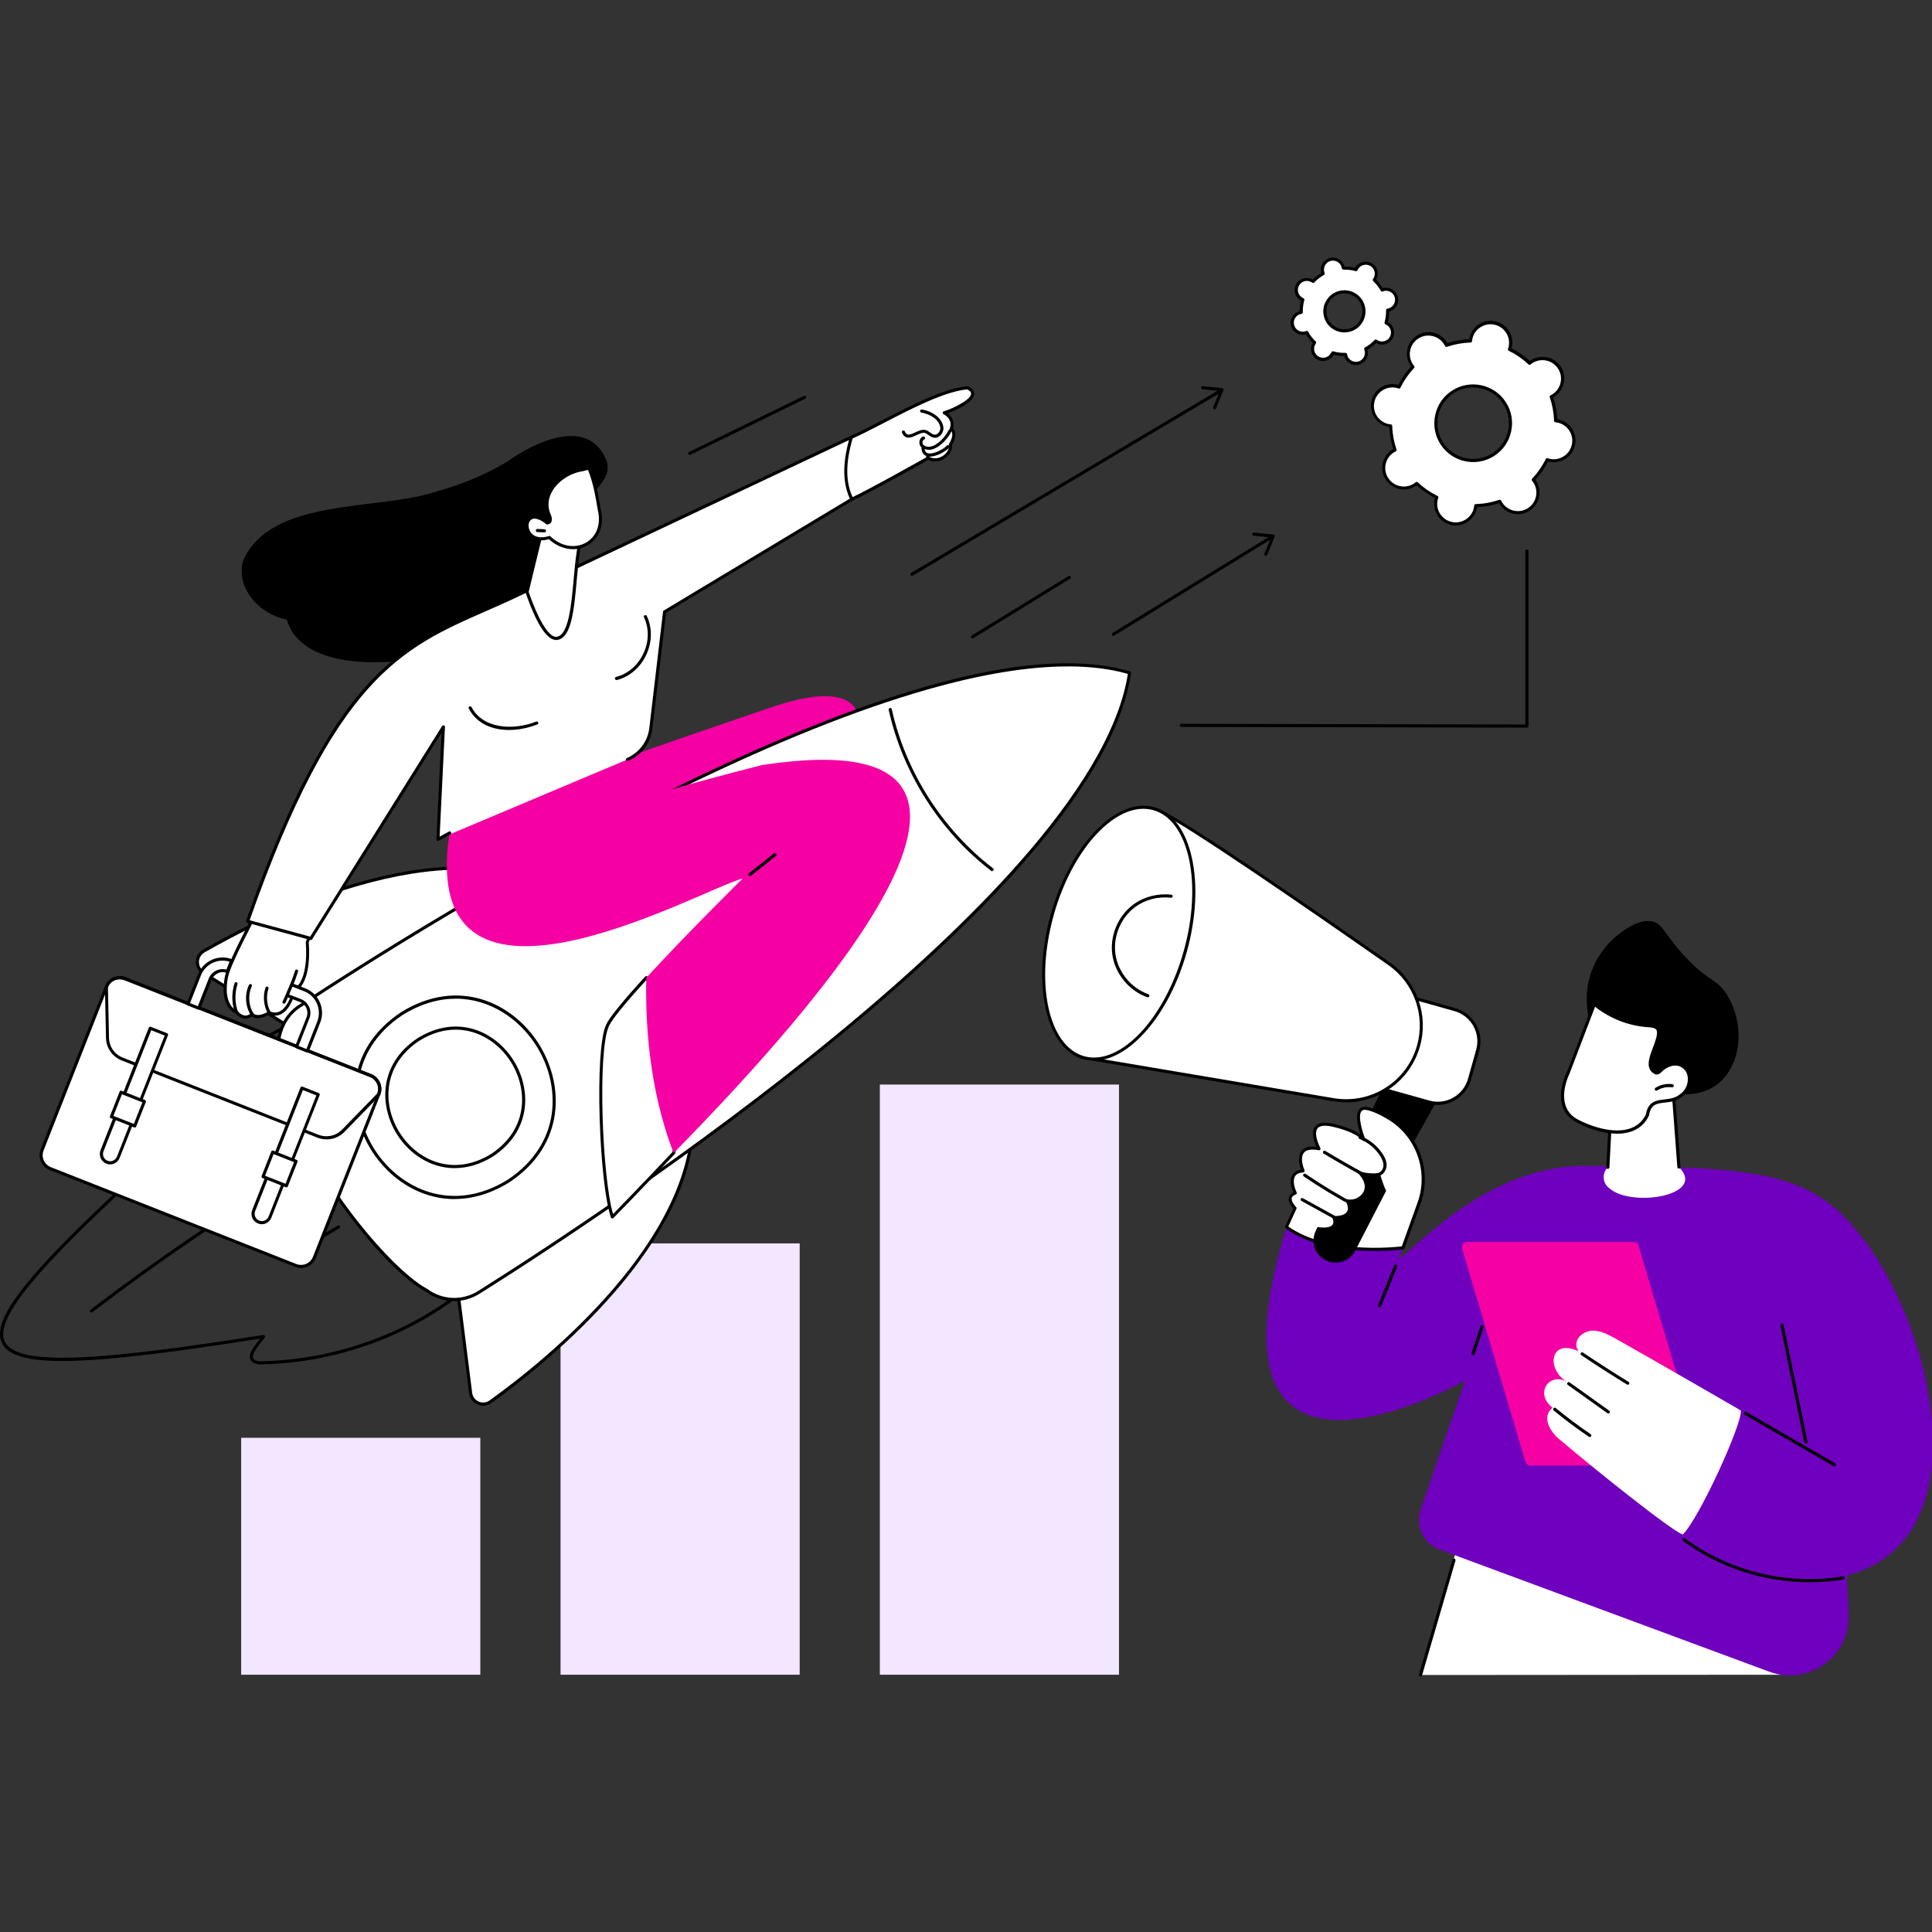 <svg width="122" height="122" viewBox="0 0 122 122" fill="none" xmlns="http://www.w3.org/2000/svg">
<rect x="0" y="0" width="122" height="122" fill="#333333" stroke="none"/>
<g clip-path="url(#clip0_2855_23419)">
<path d="M30.33 90.792H15.229V105.754H30.33V90.792Z" fill="#F3E6FF"/>
<path d="M50.498 78.517H35.397V105.754H50.498V78.517Z" fill="#F3E6FF"/>
<path d="M70.661 68.486H55.56V105.754H70.661V68.486Z" fill="#F3E6FF"/>
<path d="M89.701 105.771L92.022 97.675L113.104 105.754L89.701 105.771Z" fill="white"/>
<path d="M89.701 105.869C89.701 105.869 89.684 105.869 89.674 105.865C89.623 105.852 89.592 105.794 89.606 105.743L91.72 98.488C91.734 98.437 91.788 98.406 91.842 98.42C91.893 98.434 91.924 98.491 91.91 98.542L89.796 105.798C89.782 105.842 89.745 105.869 89.701 105.869Z" fill="black"/>
<path d="M92.527 87.166C92.527 87.166 75.237 97.054 81.242 77.487C82.943 79.019 87.999 78.897 88.592 78.792L88.328 79.524C89.927 78.253 94.289 73.583 100.142 73.617C102.277 73.627 106.414 73.712 107.421 73.776C111.928 74.074 114.761 74.681 117.14 77.585C121.969 83.174 125.443 97.17 116.622 99.494L116.737 101.901C116.862 104.564 114.229 106.492 111.728 105.564L90.9 97.847C89.887 97.471 89.355 96.36 89.7 95.336L92.523 87.162L92.527 87.166Z" fill="#6E00BE"/>
<path d="M93.021 85.566C93.021 85.566 93.001 85.566 92.991 85.563C92.94 85.546 92.913 85.492 92.93 85.437L93.489 83.76C93.506 83.709 93.56 83.682 93.614 83.699C93.665 83.716 93.692 83.77 93.675 83.824L93.116 85.502C93.103 85.542 93.065 85.569 93.025 85.569L93.021 85.566Z" fill="black"/>
<path d="M87.118 82.543C87.118 82.543 87.094 82.543 87.081 82.536C87.03 82.516 87.006 82.459 87.026 82.408L88.043 79.913C88.063 79.863 88.121 79.839 88.172 79.859C88.223 79.879 88.246 79.937 88.226 79.988L87.209 82.482C87.192 82.519 87.159 82.543 87.118 82.543Z" fill="black"/>
<path d="M92.655 78.429H103.154C103.303 78.429 103.436 78.527 103.48 78.673L107.468 92.11C107.533 92.327 107.37 92.544 107.143 92.544H96.644C96.495 92.544 96.363 92.445 96.319 92.3L92.33 78.863C92.266 78.646 92.428 78.429 92.655 78.429Z" fill="#F500A3"/>
<path d="M98.044 88.894C96.841 87.979 97.888 86.546 99.027 87.311C97.593 86.505 97.857 84.475 99.677 85.326C99.199 84.604 100.057 83.909 100.785 84.041C101.236 84.092 101.646 84.319 102.043 84.543C104.693 86.034 109.925 89.064 109.925 89.064C110.064 89.816 107.306 95.885 106.262 96.899C105.587 96.695 100.528 92.642 98.61 90.999C97.976 90.551 97.264 89.511 98.044 88.894Z" fill="white"/>
<path d="M102.788 87.44C102.771 87.44 102.754 87.437 102.738 87.427C101.768 86.83 100.796 86.207 99.85 85.573C99.806 85.542 99.793 85.481 99.823 85.437C99.854 85.393 99.915 85.38 99.959 85.41C100.904 86.044 101.873 86.668 102.839 87.261C102.887 87.288 102.9 87.349 102.87 87.396C102.853 87.427 102.819 87.444 102.785 87.444L102.788 87.44Z" fill="black"/>
<path d="M101.561 89.257C101.541 89.257 101.521 89.25 101.504 89.24L99.003 87.454C98.959 87.423 98.948 87.362 98.979 87.318C99.01 87.274 99.07 87.264 99.115 87.294L101.616 89.081C101.66 89.111 101.67 89.172 101.639 89.216C101.619 89.243 101.588 89.257 101.558 89.257H101.561Z" fill="black"/>
<path d="M100.389 90.744C100.368 90.744 100.351 90.738 100.335 90.728C99.572 90.212 98.823 89.653 98.111 89.067C98.071 89.033 98.064 88.972 98.098 88.928C98.132 88.887 98.193 88.88 98.237 88.914C98.945 89.494 99.687 90.05 100.446 90.565C100.49 90.595 100.504 90.656 100.473 90.7C100.453 90.728 100.423 90.744 100.392 90.744H100.389Z" fill="black"/>
<path d="M114.27 99.911C111.416 99.911 108.587 99 106.272 97.299C106.228 97.268 106.218 97.204 106.252 97.163C106.282 97.119 106.347 97.109 106.387 97.143C109.237 99.24 112.88 100.118 116.374 99.549C116.428 99.539 116.479 99.576 116.486 99.63C116.496 99.684 116.459 99.735 116.405 99.742C115.696 99.857 114.981 99.915 114.27 99.915V99.911Z" fill="black"/>
<path d="M115.836 92.595C115.836 92.595 115.802 92.591 115.788 92.581L110.173 89.335C110.125 89.308 110.108 89.246 110.135 89.199C110.163 89.152 110.224 89.135 110.271 89.162L115.886 92.408C115.934 92.435 115.951 92.496 115.924 92.544C115.907 92.574 115.873 92.591 115.839 92.591L115.836 92.595Z" fill="black"/>
<path d="M114.036 91.154C113.992 91.154 113.948 91.124 113.941 91.076L112.43 83.702C112.419 83.648 112.453 83.597 112.507 83.587C112.562 83.577 112.613 83.611 112.623 83.665L114.134 91.039C114.144 91.093 114.11 91.144 114.056 91.154C114.049 91.154 114.043 91.154 114.036 91.154Z" fill="black"/>
<path d="M86.468 77.145L91.568 68.012L88.172 66.975L83.441 76.562L86.468 77.145Z" fill="black"/>
<path d="M88.592 78.795C88.592 78.795 83.912 79.442 81.242 77.49L81.787 76.301C81.787 76.301 81.082 75.603 81.797 75.349C81.797 75.349 81.133 74.023 82.289 73.946C82.289 73.946 81.52 72.217 83.295 72.546C83.295 72.546 82.228 70.597 84.217 71.068C85.79 71.441 86.118 71.953 86.118 71.953C86.118 71.953 85.241 69.781 86.342 70.004C86.688 70.076 87.216 70.302 87.775 70.652C89.568 71.766 90.327 73.993 89.612 75.979L88.599 78.795H88.592Z" fill="white"/>
<path d="M86.813 78.992C85.19 78.992 82.811 78.758 81.184 77.568C81.147 77.541 81.133 77.49 81.153 77.45L81.672 76.321C81.564 76.199 81.326 75.898 81.391 75.616C81.421 75.481 81.513 75.372 81.669 75.298C81.581 75.084 81.401 74.562 81.608 74.2C81.713 74.017 81.896 73.905 82.153 73.861C82.065 73.61 81.906 73.034 82.184 72.682C82.363 72.454 82.678 72.366 83.126 72.421C82.99 72.119 82.77 71.499 83.041 71.146C83.238 70.889 83.641 70.831 84.241 70.974C85.118 71.184 85.62 71.434 85.898 71.624C85.745 71.157 85.556 70.377 85.83 70.048C85.945 69.909 86.125 69.862 86.362 69.909C86.738 69.987 87.287 70.231 87.826 70.567C89.643 71.699 90.432 73.986 89.704 76.013L88.69 78.829C88.677 78.863 88.646 78.887 88.612 78.893C88.596 78.893 87.864 78.992 86.82 78.992H86.813ZM81.364 77.457C83.824 79.192 87.979 78.768 88.521 78.704L89.514 75.942C90.212 74.003 89.456 71.811 87.718 70.73C87.199 70.404 86.674 70.17 86.318 70.096C86.156 70.062 86.044 70.086 85.976 70.167C85.715 70.482 86.054 71.533 86.206 71.909C86.227 71.956 86.206 72.011 86.159 72.034C86.115 72.058 86.057 72.041 86.03 72C86.03 71.997 85.688 71.512 84.19 71.157C83.682 71.035 83.336 71.072 83.194 71.258C82.96 71.567 83.248 72.251 83.377 72.492C83.394 72.526 83.394 72.566 83.37 72.597C83.346 72.627 83.309 72.644 83.272 72.634C82.8 72.546 82.485 72.6 82.333 72.797C82.052 73.156 82.37 73.891 82.374 73.898C82.387 73.929 82.384 73.963 82.367 73.99C82.35 74.017 82.323 74.034 82.289 74.037C82.031 74.054 81.855 74.139 81.77 74.291C81.597 74.593 81.791 75.122 81.879 75.298C81.892 75.322 81.892 75.352 81.879 75.379C81.868 75.406 81.848 75.427 81.821 75.433C81.675 75.484 81.591 75.559 81.57 75.65C81.526 75.854 81.753 76.131 81.845 76.223C81.875 76.253 81.882 76.297 81.865 76.335L81.353 77.45L81.364 77.457Z" fill="black"/>
<path d="M87.528 75.2L85.579 78.978C85.247 79.622 84.475 79.907 83.804 79.625C83.082 79.324 82.746 78.487 83.065 77.772L83.194 77.484C83.194 77.484 84.634 77.745 84.068 76.779C84.068 76.779 85.698 76.972 84.891 75.698C84.891 75.698 85.291 75.83 85.647 75.671C86.166 75.433 86.586 74.776 85.512 73.851C86.342 74.21 87.121 74.068 87.121 74.068C87.121 74.068 87.332 74.796 87.531 75.2H87.528Z" fill="black"/>
<path d="M86.166 74.312C86.166 74.312 86.135 74.308 86.118 74.298C85.268 73.834 84.417 73.349 83.587 72.848C83.539 72.82 83.526 72.76 83.553 72.712C83.58 72.665 83.641 72.651 83.688 72.678C84.515 73.176 85.362 73.661 86.213 74.122C86.261 74.149 86.278 74.207 86.254 74.254C86.237 74.288 86.203 74.305 86.169 74.305L86.166 74.312Z" fill="black"/>
<path d="M85.661 76.277C85.661 76.277 85.63 76.274 85.617 76.267C84.488 75.671 83.384 75.006 82.33 74.288C82.286 74.257 82.272 74.196 82.303 74.152C82.333 74.108 82.394 74.095 82.438 74.125C83.485 74.84 84.587 75.501 85.708 76.094C85.756 76.118 85.776 76.179 85.749 76.226C85.732 76.26 85.698 76.277 85.661 76.277Z" fill="black"/>
<path d="M84.665 77.192C84.665 77.192 84.631 77.189 84.617 77.178L82.177 75.833C82.13 75.806 82.113 75.748 82.14 75.701C82.167 75.653 82.225 75.637 82.272 75.664L84.712 77.009C84.76 77.036 84.776 77.094 84.749 77.141C84.732 77.175 84.698 77.192 84.665 77.192Z" fill="black"/>
<path d="M86.972 74.274C86.921 74.274 86.877 74.234 86.874 74.183C86.874 74.129 86.911 74.081 86.966 74.081C87.182 74.071 87.345 73.837 87.359 73.627C87.372 73.424 87.294 73.203 87.121 72.946C86.813 72.488 86.362 72.126 85.85 71.919C85.8 71.899 85.776 71.841 85.796 71.79C85.817 71.739 85.874 71.716 85.925 71.736C86.471 71.956 86.955 72.346 87.287 72.834C87.487 73.129 87.576 73.39 87.555 73.637C87.535 73.929 87.308 74.257 86.976 74.274C86.976 74.274 86.972 74.274 86.969 74.274H86.972Z" fill="black"/>
<path d="M90.224 69.595L87.183 68.74L88.826 62.901L91.866 63.756C92.972 64.067 93.62 65.217 93.308 66.326L92.793 68.157C92.482 69.263 91.332 69.911 90.223 69.599L90.224 69.595Z" fill="white"/>
<path d="M90.792 69.77C90.592 69.77 90.395 69.743 90.199 69.689L87.159 68.835C87.108 68.822 87.078 68.767 87.091 68.713L88.735 62.874C88.742 62.85 88.758 62.827 88.782 62.816C88.806 62.803 88.833 62.8 88.857 62.806L91.897 63.66C92.459 63.82 92.923 64.186 93.208 64.694C93.493 65.202 93.564 65.792 93.405 66.351L92.889 68.181C92.73 68.744 92.364 69.208 91.856 69.493C91.524 69.679 91.161 69.774 90.792 69.774V69.77ZM87.308 68.669L90.253 69.496C90.765 69.638 91.3 69.577 91.761 69.316C92.222 69.055 92.557 68.632 92.7 68.124L93.215 66.293C93.357 65.782 93.296 65.246 93.035 64.785C92.774 64.325 92.351 63.989 91.842 63.847L88.897 63.02L87.308 68.672V68.669Z" fill="black"/>
<path d="M69.936 52.779C69.936 52.779 71.373 50.498 73.332 51.284C74.762 51.857 83.244 57.73 87.721 60.861C89.378 62.02 90.12 64.097 89.571 66.043C88.914 68.381 86.599 69.845 84.207 69.442L68.357 66.768C68.357 66.768 66.595 66.361 66.523 63.708C66.452 61.054 69.936 52.782 69.936 52.782V52.779Z" fill="white"/>
<path d="M85.007 69.608C84.739 69.608 84.465 69.584 84.19 69.54L68.34 66.866C68.316 66.859 66.497 66.409 66.425 63.711C66.354 61.068 69.703 53.084 69.845 52.745C69.845 52.741 69.848 52.735 69.852 52.731C69.865 52.707 71.353 50.393 73.369 51.196C74.793 51.765 83.007 57.449 87.779 60.783C89.466 61.962 90.226 64.087 89.666 66.07C89.07 68.195 87.145 69.608 85.007 69.608ZM70.024 52.826C69.899 53.124 66.554 61.139 66.625 63.704C66.697 66.253 68.367 66.67 68.384 66.673L84.227 69.347C84.492 69.391 84.752 69.411 85.01 69.411C87.064 69.411 88.907 68.056 89.483 66.016C90.019 64.114 89.29 62.074 87.67 60.942C82.906 57.611 74.704 51.938 73.302 51.376C71.492 50.65 70.112 52.694 70.028 52.826H70.024Z" fill="black"/>
<path d="M74.837 60.103C76.059 55.761 75.171 51.713 72.853 51.061C70.537 50.409 67.668 53.401 66.447 57.743C65.225 62.085 66.114 66.133 68.431 66.785C70.748 67.437 73.616 64.445 74.837 60.103Z" fill="white"/>
<path d="M69.079 66.975C68.852 66.975 68.628 66.944 68.408 66.883C66.043 66.219 65.124 62.108 66.358 57.719C67.591 53.331 70.519 50.305 72.885 50.969C75.25 51.633 76.169 55.744 74.935 60.132C73.817 64.114 71.302 66.975 69.079 66.975ZM66.544 57.774C65.338 62.057 66.198 66.06 68.459 66.697C68.666 66.754 68.876 66.781 69.086 66.781C71.218 66.781 73.647 63.975 74.742 60.082C75.948 55.798 75.088 51.796 72.827 51.159C70.567 50.522 67.747 53.49 66.541 57.774H66.544Z" fill="black"/>
<path d="M72.482 62.979C72.482 62.979 72.461 62.979 72.448 62.972C71.306 62.572 70.418 61.498 70.242 60.299C70.065 59.099 70.604 57.815 71.587 57.103C72.251 56.622 73.119 56.401 73.966 56.496C74.02 56.503 74.058 56.55 74.051 56.605C74.044 56.659 73.996 56.696 73.942 56.689C73.142 56.598 72.326 56.805 71.702 57.259C70.78 57.93 70.272 59.136 70.438 60.265C70.604 61.393 71.438 62.403 72.516 62.783C72.566 62.8 72.594 62.857 72.576 62.908C72.563 62.949 72.526 62.972 72.485 62.972L72.482 62.979Z" fill="black"/>
<path d="M105.594 68.073L106.018 73.695C107.804 75.501 103.053 76.254 101.663 75.064C101.195 74.759 101.131 74.102 101.531 73.712L101.758 69.367L105.594 68.073Z" fill="white"/>
<path d="M101.531 73.81C101.531 73.81 101.528 73.81 101.524 73.81C101.47 73.81 101.429 73.763 101.433 73.708L101.66 69.364C101.66 69.323 101.687 69.289 101.728 69.276L105.564 67.981C105.591 67.971 105.625 67.974 105.649 67.991C105.672 68.008 105.689 68.035 105.693 68.066L106.116 73.688C106.12 73.742 106.079 73.79 106.025 73.793C105.971 73.796 105.923 73.756 105.92 73.702L105.506 68.205L101.853 69.438L101.629 73.715C101.629 73.766 101.582 73.807 101.531 73.807V73.81Z" fill="black"/>
<path d="M109.518 66.958C110.017 65.609 109.796 63.996 109.037 62.789C108.403 61.783 108.044 62.088 106.601 60.61C105.059 59.031 105.035 58.242 104.211 58.164C103.262 58.072 102.103 59.007 101.544 59.611C99.677 61.729 100.094 64.131 100.761 65.602C102.398 68.703 108.017 70.953 109.515 66.958H109.518Z" fill="black"/>
<path d="M106.126 67.256C106.936 67.608 106.804 68.771 106.12 69.198C105.34 69.828 104.239 69.12 104.029 70.414C103.212 72.088 100.874 71.472 99.562 70.767C98.427 70.15 98.539 68.805 99.023 67.761C99.576 66.31 100.131 64.86 100.684 63.41C101.639 64.206 102.849 64.687 104.09 64.769C104.323 64.782 104.605 64.812 104.706 65.026C104.93 65.782 103.598 67.28 104.561 67.751C104.767 67.785 104.855 67.605 105.005 67.49C105.32 67.252 105.743 67.097 106.126 67.256Z" fill="white"/>
<path d="M102.114 71.587C101.219 71.587 100.24 71.245 99.514 70.855C98.315 70.204 98.427 68.808 98.932 67.72L100.592 63.376C100.602 63.345 100.629 63.325 100.66 63.315C100.69 63.308 100.724 63.315 100.748 63.335C101.687 64.118 102.876 64.592 104.1 64.674C104.313 64.687 104.666 64.711 104.798 64.985C104.798 64.989 104.801 64.996 104.805 64.999C104.903 65.335 104.74 65.761 104.571 66.216C104.296 66.937 104.15 67.429 104.594 67.656C104.679 67.666 104.733 67.615 104.825 67.527C104.862 67.49 104.903 67.449 104.95 67.412C105.357 67.103 105.801 67.015 106.17 67.168C106.529 67.324 106.753 67.649 106.784 68.056C106.818 68.54 106.577 69.032 106.18 69.279C105.852 69.543 105.469 69.588 105.133 69.625C104.618 69.682 104.245 69.723 104.13 70.435C104.13 70.445 104.127 70.452 104.12 70.462C103.879 70.96 103.493 71.296 102.971 71.465C102.703 71.55 102.415 71.59 102.121 71.59L102.114 71.587ZM100.724 63.572L99.111 67.795C98.64 68.808 98.528 70.096 99.606 70.679C100.497 71.157 101.897 71.597 102.903 71.272C103.368 71.123 103.713 70.821 103.93 70.384C104.073 69.54 104.598 69.483 105.103 69.425C105.428 69.388 105.767 69.35 106.055 69.12C106.055 69.12 106.062 69.117 106.065 69.113C106.404 68.903 106.611 68.483 106.58 68.066C106.567 67.869 106.482 67.517 106.086 67.344C105.659 67.168 105.228 67.439 105.062 67.564C105.025 67.591 104.991 67.625 104.957 67.663C104.862 67.757 104.74 67.876 104.544 67.846C104.533 67.846 104.527 67.842 104.516 67.835C103.859 67.517 104.137 66.785 104.381 66.144C104.533 65.745 104.689 65.331 104.615 65.06C104.533 64.907 104.31 64.88 104.083 64.867C102.866 64.789 101.68 64.328 100.724 63.572Z" fill="black"/>
<path d="M104.591 68.876C104.557 68.876 104.526 68.859 104.506 68.828C104.479 68.781 104.493 68.723 104.537 68.693C104.855 68.493 105.238 68.412 105.611 68.462C105.665 68.469 105.702 68.52 105.696 68.574C105.689 68.628 105.641 68.666 105.584 68.659C105.258 68.615 104.916 68.689 104.638 68.862C104.621 68.872 104.604 68.876 104.587 68.876H104.591Z" fill="black"/>
<path d="M44.252 54.043L54.147 45.133C54.147 45.133 54.008 42.876 48.803 44.632C43.601 46.387 29.388 51.359 29.388 51.359L30.368 56.364L44.255 54.046L44.252 54.043Z" fill="#F500A3"/>
<path d="M16.351 86.156C16.351 86.156 16.341 86.156 16.334 86.156C16.05 86.112 15.87 86.003 15.806 85.834C15.67 85.495 16.036 85.027 16.328 84.654C16.361 84.61 16.395 84.57 16.422 84.532C10.78 85.417 7.317 85.834 4.873 85.925C2.01 86.03 0.546 85.685 0.122 84.803C-0.298 83.922 0.349 82.57 2.22 80.415C3.812 78.585 6.283 76.175 10.461 72.383L8.411 72.607C8.411 72.607 8.384 72.607 8.37 72.603C8.086 72.509 8.032 72.319 8.038 72.177C8.069 71.295 10.614 69.384 12.745 67.934C15.179 66.276 17.659 64.836 18.171 64.704C18.212 64.694 18.256 64.711 18.28 64.748L28.826 81.859C28.853 81.903 28.843 81.957 28.802 81.987C25.261 84.614 20.838 86.098 16.351 86.162V86.156ZM16.639 84.299C16.673 84.299 16.704 84.316 16.721 84.343C16.741 84.373 16.744 84.414 16.721 84.448C16.666 84.536 16.582 84.648 16.48 84.773C16.246 85.071 15.894 85.525 15.985 85.763C16.023 85.861 16.148 85.929 16.355 85.963C20.767 85.898 25.118 84.448 28.612 81.879L18.154 64.911C16.89 65.365 8.286 70.757 8.235 72.18C8.235 72.254 8.252 72.346 8.415 72.407L10.743 72.156C10.787 72.153 10.824 72.173 10.844 72.214C10.861 72.251 10.851 72.299 10.821 72.326C3.551 78.907 -0.498 83.045 0.302 84.715C1.101 86.389 6.893 85.83 16.626 84.299C16.629 84.299 16.636 84.299 16.639 84.299Z" fill="black"/>
<path d="M13.427 73.281C13.396 73.281 13.363 73.264 13.346 73.237C13.315 73.193 13.329 73.132 13.373 73.102L17.473 70.363C17.517 70.333 17.578 70.346 17.609 70.391C17.639 70.434 17.626 70.496 17.582 70.526L13.481 73.264C13.481 73.264 13.444 73.281 13.427 73.281Z" fill="black"/>
<path d="M5.771 82.882C5.741 82.882 5.714 82.868 5.693 82.845C5.659 82.801 5.67 82.74 5.71 82.706C9.885 79.513 14.287 76.521 18.791 73.817C18.839 73.79 18.896 73.803 18.927 73.851C18.954 73.898 18.94 73.956 18.893 73.986C14.396 76.691 10.001 79.676 5.832 82.865C5.815 82.879 5.795 82.885 5.771 82.885V82.882Z" fill="black"/>
<path d="M17.809 79.659C17.775 79.659 17.741 79.642 17.724 79.612C17.697 79.564 17.714 79.503 17.758 79.476L21.333 77.392C21.381 77.365 21.442 77.382 21.469 77.426C21.496 77.473 21.479 77.534 21.435 77.561L17.86 79.646C17.86 79.646 17.826 79.659 17.809 79.659Z" fill="black"/>
<path d="M28.744 80.225L29.717 87.962C29.791 88.562 30.476 88.863 30.967 88.514C34.319 86.115 44.242 78.273 43.757 69.936L28.747 80.222L28.744 80.225Z" fill="white"/>
<path d="M30.506 88.762C30.384 88.762 30.266 88.738 30.151 88.687C29.859 88.558 29.659 88.294 29.622 87.975L28.649 80.239C28.646 80.201 28.66 80.167 28.69 80.147L43.7 69.862C43.73 69.841 43.767 69.838 43.798 69.855C43.828 69.872 43.852 69.902 43.852 69.936C44.062 73.535 42.385 77.433 38.874 81.519C36.041 84.814 32.74 87.369 31.025 88.599C30.869 88.711 30.689 88.765 30.51 88.765L30.506 88.762ZM28.849 80.272L29.815 87.952C29.846 88.199 30.002 88.409 30.229 88.507C30.456 88.606 30.71 88.579 30.91 88.436C32.618 87.213 35.905 84.668 38.725 81.391C42.147 77.409 43.808 73.62 43.666 70.123L28.849 80.276V80.272Z" fill="black"/>
<path d="M19.415 65.558L12.837 61.427C12.329 61.105 12.342 60.356 12.864 60.054C16.436 58.001 27.67 52.223 34.99 56.161L19.415 65.558Z" fill="white"/>
<path d="M19.415 65.656C19.398 65.656 19.378 65.653 19.364 65.643L12.786 61.512C12.518 61.342 12.359 61.051 12.366 60.732C12.373 60.414 12.539 60.129 12.813 59.97C14.643 58.919 18.33 56.974 22.492 55.767C27.653 54.27 31.872 54.375 35.034 56.076C35.065 56.093 35.085 56.123 35.085 56.16C35.085 56.194 35.068 56.228 35.038 56.249L19.462 65.646C19.462 65.646 19.428 65.66 19.411 65.66L19.415 65.656ZM29.11 54.913C27.138 54.913 24.949 55.263 22.549 55.957C18.408 57.157 14.735 59.095 12.915 60.142C12.701 60.264 12.569 60.488 12.562 60.739C12.559 60.99 12.681 61.217 12.891 61.349L19.418 65.45L34.794 56.174C33.174 55.34 31.273 54.92 29.11 54.92V54.913Z" fill="black"/>
<path d="M71.322 42.493L71.316 42.483C58.001 38.576 26.294 58.675 18.794 63.613C14.23 67.015 23.163 79.452 26.928 81.482C27.9 82.201 29.212 82.248 30.239 81.604C37.837 76.823 69.272 56.293 71.322 42.493Z" fill="white"/>
<path d="M28.673 82.16C28.043 82.16 27.416 81.96 26.881 81.567C25.403 80.767 23.119 78.361 21.197 75.572C18.981 72.359 17.615 69.225 17.449 66.975C17.334 65.416 17.768 64.26 18.741 63.535C22.478 61.074 32.299 54.802 42.836 49.644C56.076 43.164 65.666 40.724 71.346 42.392C71.37 42.398 71.39 42.412 71.4 42.432L71.407 42.442C71.421 42.463 71.424 42.486 71.421 42.51C70.546 48.397 64.324 56.133 52.924 65.507C43.852 72.969 34.075 79.31 30.293 81.689C29.792 82.004 29.233 82.16 28.673 82.16ZM67.425 42.083C64.938 42.083 61.976 42.568 58.577 43.537C54.107 44.808 48.841 46.922 42.92 49.82C32.394 54.971 22.58 61.24 18.852 63.694C17.944 64.372 17.534 65.47 17.646 66.958C18.025 72.119 24.217 79.906 26.982 81.394C26.986 81.394 26.989 81.398 26.996 81.401C27.941 82.099 29.199 82.147 30.195 81.52C33.974 79.141 43.744 72.807 52.806 65.351C57.903 61.159 62.017 57.235 65.04 53.687C68.649 49.447 70.729 45.702 71.221 42.554C70.116 42.239 68.849 42.08 67.432 42.08L67.425 42.083Z" fill="black"/>
<path d="M32.109 74.583C25.095 78.917 18.557 68.544 25.379 64.002C32.394 59.668 38.931 70.041 32.109 74.583Z" fill="white"/>
<path d="M28.703 75.718C26.474 75.718 24.583 74.4 23.495 72.705C21.858 70.15 21.729 66.31 25.325 63.918C28.975 61.664 32.377 63.352 33.994 65.873C35.63 68.428 35.759 72.268 32.164 74.66C30.967 75.399 29.795 75.714 28.707 75.714L28.703 75.718ZM28.785 63.064C27.727 63.064 26.596 63.369 25.433 64.084C21.95 66.402 22.072 70.123 23.661 72.6C25.227 75.043 28.524 76.68 32.059 74.498C35.542 72.18 35.42 68.455 33.831 65.981C32.777 64.341 30.944 63.064 28.785 63.064Z" fill="black"/>
<path d="M31.069 72.946C26.219 75.942 21.705 68.774 26.419 65.636C31.269 62.64 35.783 69.808 31.069 72.946Z" fill="white"/>
<path d="M28.717 73.766C27.165 73.766 25.85 72.847 25.095 71.671C23.956 69.896 23.868 67.222 26.369 65.558C28.91 63.989 31.276 65.165 32.401 66.917C33.54 68.693 33.628 71.367 31.127 73.03C30.293 73.546 29.48 73.762 28.721 73.762L28.717 73.766ZM28.771 65.019C28.046 65.019 27.267 65.229 26.474 65.721C24.085 67.31 24.169 69.865 25.261 71.563C26.335 73.24 28.595 74.362 31.022 72.864C33.411 71.272 33.326 68.72 32.238 67.022C31.516 65.897 30.259 65.019 28.775 65.019H28.771Z" fill="black"/>
<path d="M62.651 55.012C62.63 55.012 62.61 55.005 62.59 54.991C59.36 52.517 57.001 48.813 56.12 44.828C56.11 44.774 56.14 44.723 56.195 44.709C56.249 44.699 56.3 44.73 56.313 44.784C57.184 48.725 59.516 52.389 62.708 54.832C62.752 54.866 62.759 54.927 62.725 54.971C62.705 54.995 62.678 55.008 62.647 55.008L62.651 55.012Z" fill="black"/>
<path d="M40.815 61.735C39.595 63.067 38.609 64.23 38.362 64.748C37.606 66.351 37.945 74.793 38.67 76.847C38.67 76.847 40.283 75.206 42.544 72.804C43.459 68.815 42.615 64.352 40.815 61.732V61.735Z" fill="white"/>
<path d="M38.67 76.945C38.67 76.945 38.657 76.945 38.65 76.945C38.616 76.938 38.589 76.914 38.579 76.88C37.847 74.813 37.515 66.324 38.274 64.707C38.494 64.236 39.328 63.213 40.741 61.668C40.761 61.644 40.792 61.634 40.819 61.637C40.849 61.637 40.876 61.654 40.893 61.678C42.794 64.44 43.51 69.025 42.639 72.824C42.635 72.841 42.625 72.858 42.615 72.868C40.378 75.243 38.755 76.894 38.738 76.911C38.721 76.931 38.694 76.941 38.667 76.941L38.67 76.945ZM40.805 61.895C39.453 63.372 38.663 64.348 38.453 64.792C37.721 66.348 38.026 74.386 38.714 76.663C39.117 76.25 40.565 74.762 42.456 72.756C43.296 69.059 42.618 64.616 40.805 61.891V61.895Z" fill="black"/>
<path d="M48.169 48.298C39.745 50.433 33.008 52.714 33.008 52.714L31.916 50.474L28.456 52.138C25.921 66.588 44.245 56.147 46.895 55.476C46.895 55.476 43.35 58.973 40.812 61.742C40.748 64.202 40.914 68.655 42.541 72.814C49.196 66.002 69.035 45.133 48.166 48.305L48.169 48.298Z" fill="#F500A3"/>
<path d="M47.356 55.324C47.326 55.324 47.299 55.31 47.278 55.286C47.244 55.246 47.251 55.181 47.295 55.147L48.874 53.89C48.915 53.856 48.98 53.863 49.013 53.907C49.047 53.948 49.041 54.012 48.996 54.046L47.417 55.303C47.4 55.317 47.377 55.324 47.356 55.324Z" fill="black"/>
<path d="M38.294 29.077C37.166 26.264 33.74 27.911 31.978 29.182C30.629 29.978 29.175 30.591 27.667 31.002C23.997 32.293 17.056 31.34 15.328 35.465C14.915 37.227 16.446 38.813 18.107 39.125C19.395 43.486 29.09 41.71 31.92 39.697C34.94 37.911 36.888 34.756 37.366 31.323C37.824 30.619 38.627 30.049 38.298 29.077H38.294Z" fill="black"/>
<path d="M21.757 47.106C19.273 51.999 14.596 60.187 14.304 61.668C13.928 63.565 14.935 63.918 14.935 63.918C15.467 64.514 15.921 64.047 15.921 64.047C16.294 64.419 17.002 63.948 17.002 63.948C18.141 64.443 18.574 62.562 18.574 62.562C19.669 61.939 19.401 59.499 19.401 59.499L24.254 47.57L21.757 47.106Z" fill="white"/>
<path d="M15.497 64.321C15.497 64.321 15.487 64.321 15.484 64.321C15.27 64.318 15.067 64.209 14.874 64.002C14.708 63.931 13.844 63.464 14.203 61.651C14.396 60.675 16.399 56.95 18.52 53.006C19.639 50.928 20.791 48.78 21.665 47.062C21.686 47.024 21.726 47.001 21.77 47.011L24.268 47.475C24.298 47.482 24.322 47.499 24.336 47.526C24.349 47.553 24.352 47.583 24.339 47.611L19.493 59.519C19.52 59.794 19.7 61.983 18.652 62.633C18.598 62.84 18.334 63.748 17.748 64.043C17.517 64.158 17.266 64.169 17.002 64.067C16.839 64.165 16.284 64.457 15.911 64.182C15.829 64.243 15.68 64.325 15.491 64.325L15.497 64.321ZM21.811 47.214C20.94 48.925 19.801 51.043 18.697 53.097C16.677 56.855 14.586 60.739 14.399 61.688C14.047 63.467 14.928 63.813 14.969 63.83C14.982 63.837 14.999 63.843 15.009 63.857C15.165 64.033 15.328 64.121 15.487 64.128C15.697 64.135 15.85 63.986 15.85 63.982C15.867 63.962 15.89 63.948 15.921 63.952C15.948 63.952 15.972 63.962 15.992 63.979C16.3 64.291 16.944 63.874 16.951 63.87C16.978 63.853 17.012 63.85 17.043 63.864C17.27 63.962 17.477 63.962 17.67 63.864C18.236 63.579 18.48 62.552 18.483 62.542C18.49 62.515 18.507 62.491 18.53 62.477C19.557 61.891 19.31 59.533 19.306 59.509C19.306 59.492 19.306 59.475 19.313 59.461L24.122 47.641L21.814 47.214H21.811Z" fill="black"/>
<path d="M17.002 64.047C16.968 64.047 16.934 64.03 16.918 63.999C16.646 63.528 16.589 62.884 16.768 62.362C16.785 62.312 16.843 62.284 16.894 62.301C16.945 62.318 16.972 62.376 16.955 62.427C16.792 62.898 16.843 63.477 17.087 63.901C17.114 63.948 17.097 64.009 17.05 64.036C17.033 64.047 17.016 64.05 17.002 64.05V64.047Z" fill="black"/>
<path d="M15.931 64.162C15.901 64.162 15.867 64.145 15.85 64.118C15.487 63.565 15.436 62.793 15.721 62.196C15.745 62.149 15.802 62.125 15.853 62.149C15.901 62.173 15.924 62.23 15.901 62.281C15.646 62.82 15.691 63.515 16.019 64.013C16.05 64.057 16.036 64.118 15.992 64.148C15.975 64.158 15.958 64.165 15.938 64.165L15.931 64.162Z" fill="black"/>
<path d="M14.958 64.04C14.958 64.04 14.931 64.04 14.918 64.03C14.853 63.999 14.823 63.918 14.799 63.837C14.626 63.27 14.63 62.65 14.809 62.091C14.826 62.04 14.88 62.01 14.931 62.027C14.982 62.044 15.012 62.098 14.996 62.149C14.829 62.671 14.826 63.247 14.985 63.772C15.002 63.826 15.012 63.85 15.016 63.86C15.053 63.887 15.067 63.938 15.046 63.982C15.03 64.016 14.996 64.04 14.958 64.04Z" fill="black"/>
<path d="M17.934 63.382C17.934 63.382 17.904 63.382 17.89 63.372C17.843 63.348 17.822 63.291 17.846 63.24C18.154 62.613 18.419 61.956 18.636 61.291C18.652 61.241 18.707 61.21 18.758 61.227C18.808 61.244 18.839 61.298 18.822 61.349C18.605 62.023 18.334 62.688 18.022 63.325C18.005 63.359 17.971 63.379 17.934 63.379V63.382Z" fill="black"/>
<path d="M18.327 62.606C18.276 62.606 18.232 62.566 18.229 62.515C18.225 62.461 18.266 62.413 18.32 62.41L18.669 62.383C18.724 62.379 18.771 62.42 18.774 62.474C18.778 62.528 18.737 62.576 18.683 62.579L18.334 62.606C18.334 62.606 18.33 62.606 18.327 62.606Z" fill="black"/>
<path d="M2.656 72.615L6.719 62.316C6.903 61.849 7.43 61.62 7.897 61.804L23.401 67.92C23.867 68.105 24.096 68.632 23.912 69.099L19.849 79.398C19.665 79.864 19.136 80.096 18.666 79.911L3.163 73.795C2.696 73.611 2.467 73.083 2.651 72.617L2.656 72.615Z" fill="white"/>
<path d="M19.012 80.073C18.886 80.073 18.761 80.049 18.642 80.001L3.138 73.885C2.623 73.681 2.365 73.095 2.569 72.576L6.629 62.278C6.727 62.027 6.917 61.83 7.164 61.722C7.411 61.613 7.686 61.61 7.937 61.708L23.441 67.825C23.956 68.029 24.213 68.615 24.01 69.133L19.95 79.432C19.852 79.683 19.662 79.879 19.415 79.988C19.286 80.046 19.151 80.073 19.015 80.073H19.012ZM18.713 79.819C18.913 79.897 19.137 79.893 19.334 79.808C19.533 79.724 19.686 79.564 19.764 79.361L23.824 69.062C23.986 68.645 23.783 68.174 23.366 68.008L7.862 61.891C7.659 61.813 7.439 61.817 7.242 61.901C7.042 61.986 6.889 62.145 6.812 62.349L2.752 72.648C2.589 73.064 2.792 73.535 3.209 73.702L18.713 79.819Z" fill="black"/>
<path d="M20.618 71.949C20.425 71.949 20.228 71.912 20.042 71.838L7.686 66.964C7.096 66.731 6.703 66.171 6.693 65.534L6.625 62.318C6.625 62.318 6.625 62.291 6.632 62.281C6.73 62.03 6.92 61.834 7.167 61.725C7.415 61.617 7.689 61.613 7.94 61.712L23.444 67.829C23.959 68.032 24.217 68.618 24.013 69.137C24.01 69.15 24 69.16 23.993 69.171L21.75 71.475C21.448 71.787 21.041 71.949 20.625 71.949H20.618ZM20.109 71.655C20.628 71.858 21.211 71.733 21.597 71.336L23.827 69.045C23.98 68.632 23.773 68.171 23.363 68.012L7.859 61.895C7.659 61.817 7.438 61.82 7.238 61.905C7.045 61.989 6.896 62.142 6.815 62.335L6.883 65.534C6.893 66.09 7.235 66.582 7.753 66.785L20.109 71.658V71.655Z" fill="black"/>
<path d="M6.754 73.39C6.469 73.278 6.33 72.956 6.442 72.671L9.492 64.931L10.522 65.338L7.472 73.078C7.36 73.363 7.038 73.501 6.754 73.39Z" fill="white"/>
<path d="M6.957 73.529C6.876 73.529 6.795 73.512 6.717 73.481C6.381 73.349 6.218 72.969 6.347 72.634L9.397 64.894C9.407 64.87 9.424 64.85 9.448 64.84C9.472 64.829 9.499 64.829 9.523 64.84L10.553 65.246C10.604 65.266 10.627 65.324 10.607 65.375L7.557 73.115C7.493 73.278 7.371 73.407 7.211 73.474C7.127 73.512 7.039 73.529 6.95 73.529H6.957ZM9.55 65.056L6.534 72.705C6.442 72.939 6.557 73.207 6.791 73.298C6.903 73.342 7.028 73.342 7.14 73.291C7.252 73.244 7.337 73.153 7.384 73.041L10.4 65.392L9.55 65.056Z" fill="black"/>
<path d="M7.645 68.972L7.035 70.52L8.51 71.102L9.121 69.555L7.645 68.972Z" fill="white"/>
<path d="M8.509 71.201C8.509 71.201 8.486 71.201 8.472 71.194L6.998 70.611C6.947 70.591 6.923 70.533 6.944 70.482L7.554 68.933C7.564 68.91 7.581 68.889 7.605 68.879C7.628 68.869 7.655 68.869 7.679 68.879L9.153 69.462C9.204 69.482 9.228 69.54 9.208 69.591L8.598 71.139C8.587 71.163 8.57 71.183 8.547 71.194C8.533 71.201 8.52 71.201 8.506 71.201H8.509ZM7.161 70.465L8.452 70.973L8.991 69.608L7.7 69.099L7.161 70.465Z" fill="black"/>
<path d="M16.331 77.168C16.046 77.056 15.907 76.734 16.019 76.45L19.069 68.71L20.099 69.116L17.049 76.856C16.938 77.141 16.616 77.28 16.331 77.168Z" fill="white"/>
<path d="M16.534 77.307C16.453 77.307 16.372 77.29 16.294 77.26C15.958 77.128 15.796 76.748 15.924 76.412L18.974 68.672C18.985 68.649 19.002 68.628 19.025 68.618C19.049 68.608 19.076 68.608 19.1 68.618L20.13 69.025C20.181 69.045 20.205 69.103 20.184 69.153L17.134 76.894C17.07 77.056 16.948 77.185 16.789 77.253C16.704 77.29 16.616 77.307 16.528 77.307H16.534ZM19.127 68.835L16.111 76.484C16.019 76.718 16.134 76.985 16.368 77.077C16.48 77.121 16.606 77.121 16.717 77.07C16.829 77.022 16.914 76.931 16.961 76.819L19.977 69.171L19.127 68.835Z" fill="black"/>
<path d="M17.223 72.752L16.613 74.3L18.088 74.882L18.699 73.334L17.223 72.752Z" fill="white"/>
<path d="M18.087 74.979C18.087 74.979 18.063 74.979 18.049 74.972L16.575 74.389C16.524 74.369 16.501 74.311 16.521 74.261L17.131 72.712C17.141 72.688 17.158 72.668 17.182 72.658C17.206 72.647 17.233 72.647 17.256 72.658L18.73 73.24C18.781 73.261 18.805 73.319 18.785 73.369L18.175 74.918C18.165 74.942 18.148 74.962 18.124 74.972C18.11 74.979 18.097 74.979 18.083 74.979H18.087ZM16.738 74.244L18.029 74.752L18.568 73.386L17.277 72.878L16.738 74.244Z" fill="black"/>
<path d="M14.626 60.671C13.823 60.356 12.912 60.763 12.596 61.566L11.874 63.399L12.552 63.667L13.274 61.834C13.444 61.403 13.928 61.183 14.359 61.352L14.626 60.675V60.671Z" fill="white"/>
<path d="M12.552 63.762C12.552 63.762 12.529 63.762 12.515 63.755L11.837 63.487C11.787 63.467 11.763 63.41 11.783 63.359L12.505 61.525C12.668 61.112 12.983 60.786 13.389 60.603C13.8 60.424 14.25 60.414 14.664 60.576C14.714 60.597 14.738 60.654 14.718 60.705L14.45 61.383C14.44 61.407 14.423 61.427 14.399 61.437C14.376 61.447 14.348 61.447 14.325 61.437C14.142 61.366 13.942 61.369 13.762 61.454C13.583 61.535 13.44 61.681 13.369 61.867L12.647 63.701C12.637 63.725 12.62 63.745 12.597 63.755C12.583 63.762 12.569 63.762 12.556 63.762H12.552ZM12 63.342L12.495 63.538L13.179 61.796C13.271 61.562 13.447 61.38 13.674 61.278C13.874 61.19 14.091 61.169 14.298 61.227L14.494 60.729C14.155 60.62 13.796 60.641 13.464 60.786C13.105 60.946 12.827 61.234 12.685 61.6L12 63.342Z" fill="black"/>
<path d="M19.245 62.505L18.419 62.183C18.347 62.359 18.141 62.847 18.134 62.861L18.981 63.186C19.411 63.355 19.622 63.84 19.452 64.27L18.73 66.104L19.408 66.371L20.13 64.538C20.445 63.735 20.052 62.823 19.249 62.508L19.245 62.505Z" fill="white"/>
<path d="M19.408 66.466C19.408 66.466 19.384 66.466 19.371 66.46L18.693 66.192C18.642 66.171 18.619 66.114 18.639 66.063L19.361 64.23C19.51 63.85 19.323 63.423 18.944 63.274L18.1 62.952C18.073 62.942 18.052 62.918 18.042 62.891C18.032 62.864 18.036 62.833 18.052 62.806C18.066 62.779 18.259 62.322 18.33 62.145C18.351 62.095 18.408 62.071 18.456 62.091L19.283 62.413C20.137 62.749 20.557 63.718 20.221 64.572L19.5 66.405C19.489 66.429 19.473 66.449 19.449 66.46C19.435 66.466 19.422 66.466 19.408 66.466ZM18.856 66.046L19.351 66.243L20.035 64.501C20.333 63.748 19.96 62.894 19.208 62.596L18.469 62.308C18.415 62.444 18.32 62.671 18.259 62.803L19.008 63.091C19.489 63.281 19.723 63.823 19.537 64.304L18.852 66.046H18.856Z" fill="black"/>
<path d="M53.764 27.602C55.764 26.745 58.916 24.695 61.095 24.478C62.213 25.027 60.125 25.915 59.624 26.061C59.624 26.061 60.319 26.403 60.064 27.081C60.064 27.081 60.471 27.294 60.014 28.067C60.108 28.663 59.268 29.3 58.614 28.917C58.614 28.917 54.266 31.439 53.165 31.754C52.067 32.069 52.805 28.05 53.761 27.602H53.764Z" fill="white"/>
<path d="M53.788 31.618C53.751 31.618 53.714 31.598 53.7 31.561C53.676 31.51 53.7 31.452 53.751 31.432C54.818 30.951 58.532 28.856 58.57 28.836C58.6 28.819 58.638 28.819 58.668 28.836C58.936 28.995 59.268 28.971 59.556 28.775C59.817 28.599 59.959 28.328 59.919 28.087C59.915 28.063 59.919 28.04 59.932 28.023C60.146 27.663 60.152 27.447 60.122 27.328C60.091 27.216 60.024 27.172 60.02 27.172C59.98 27.148 59.959 27.098 59.976 27.053C60.197 26.464 59.61 26.166 59.583 26.155C59.546 26.138 59.526 26.098 59.529 26.057C59.532 26.016 59.559 25.983 59.6 25.972C60.085 25.833 61.288 25.274 61.322 24.874C61.332 24.773 61.247 24.674 61.078 24.586C59.62 24.735 57.607 25.779 55.825 26.701C55.083 27.084 54.381 27.45 53.805 27.701C53.754 27.721 53.697 27.701 53.676 27.65C53.656 27.599 53.676 27.541 53.727 27.521C54.296 27.274 54.995 26.911 55.733 26.528C57.54 25.593 59.59 24.532 61.084 24.39C61.101 24.39 61.122 24.39 61.135 24.4C61.403 24.532 61.532 24.698 61.515 24.895C61.467 25.417 60.349 25.915 59.847 26.098C60.078 26.281 60.312 26.613 60.179 27.057C60.224 27.098 60.278 27.169 60.305 27.274C60.366 27.494 60.305 27.768 60.115 28.097C60.149 28.402 59.973 28.731 59.664 28.941C59.336 29.168 58.939 29.202 58.617 29.039C58.18 29.287 54.842 31.161 53.832 31.615C53.819 31.622 53.805 31.625 53.791 31.625L53.788 31.618Z" fill="black"/>
<path d="M58.641 28.402C58.458 28.402 58.288 28.334 58.146 28.206C58.143 28.202 58.136 28.195 58.133 28.192C58.058 28.087 58.034 27.941 58.072 27.812C58.105 27.697 58.18 27.609 58.278 27.569C58.329 27.548 58.387 27.569 58.407 27.623C58.427 27.674 58.407 27.731 58.356 27.752C58.295 27.775 58.272 27.836 58.261 27.87C58.241 27.941 58.251 28.019 58.288 28.077C58.424 28.199 58.577 28.239 58.76 28.202C59.231 28.111 59.729 27.538 59.905 27.158C59.929 27.111 59.986 27.087 60.034 27.111C60.081 27.135 60.105 27.192 60.081 27.24C59.895 27.64 59.356 28.28 58.797 28.392C58.743 28.402 58.692 28.409 58.641 28.409V28.402Z" fill="black"/>
<path d="M59.031 27.64C59.007 27.64 58.98 27.64 58.956 27.633C58.828 27.609 58.723 27.538 58.624 27.467C58.546 27.413 58.472 27.358 58.391 27.338C58.252 27.301 58.062 27.389 57.875 27.477C57.652 27.582 57.418 27.687 57.218 27.609C57.106 27.565 57.018 27.467 56.957 27.321C56.937 27.27 56.957 27.213 57.011 27.192C57.062 27.172 57.12 27.192 57.14 27.247C57.181 27.345 57.231 27.406 57.292 27.43C57.418 27.477 57.611 27.389 57.797 27.304C58.014 27.206 58.238 27.101 58.441 27.155C58.556 27.186 58.648 27.25 58.739 27.314C58.824 27.375 58.906 27.43 58.99 27.447C59.068 27.46 59.153 27.433 59.224 27.372C59.319 27.291 59.38 27.162 59.38 27.043C59.343 26.454 58.645 26.128 58.184 26.054C58.13 26.044 58.092 25.996 58.102 25.942C58.113 25.888 58.16 25.85 58.214 25.861C58.861 25.962 59.536 26.403 59.577 27.037C59.577 27.22 59.489 27.406 59.349 27.524C59.255 27.606 59.143 27.646 59.031 27.646V27.64Z" fill="black"/>
<path d="M58.722 28.833C58.645 28.833 58.567 28.822 58.499 28.795C58.363 28.744 58.201 28.619 58.187 28.304C58.187 28.25 58.228 28.206 58.282 28.202C58.336 28.202 58.38 28.243 58.384 28.297C58.39 28.467 58.451 28.568 58.567 28.612C58.882 28.727 59.553 28.399 59.787 28.141C59.824 28.101 59.885 28.097 59.925 28.134C59.966 28.172 59.97 28.233 59.932 28.273C59.726 28.5 59.156 28.833 58.722 28.833Z" fill="black"/>
<path d="M58.607 28.982C58.573 28.982 58.536 28.961 58.519 28.927C58.488 28.87 58.471 28.805 58.465 28.741C58.458 28.687 58.498 28.64 58.553 28.633C58.607 28.626 58.654 28.667 58.661 28.721C58.665 28.762 58.678 28.802 58.695 28.836C58.719 28.884 58.702 28.945 58.654 28.968C58.641 28.975 58.624 28.978 58.61 28.978L58.607 28.982Z" fill="black"/>
<path d="M53.764 27.602C53.764 27.602 33.834 37.01 33.837 37.01C26.772 40.663 22.512 39.413 15.639 58.177C15.588 58.204 19.635 59.261 19.635 59.261C19.679 59.241 28.002 45.902 28.002 45.902L27.66 52.999L39.629 47.956C40.436 47.617 41.002 46.865 41.103 45.99L41.971 38.633L53.795 31.523C53.242 30.381 53.344 29.043 53.771 27.609L53.764 27.602Z" fill="white"/>
<path d="M19.631 59.36C19.631 59.36 19.614 59.36 19.604 59.356L15.609 58.272C15.582 58.265 15.561 58.248 15.548 58.224C15.534 58.201 15.534 58.174 15.541 58.147C20.98 42.642 25.223 40.775 30.601 38.413C31.621 37.966 32.675 37.501 33.79 36.925C33.807 36.915 33.828 36.905 33.848 36.898L53.72 27.518C53.754 27.501 53.798 27.508 53.825 27.531C53.856 27.555 53.866 27.596 53.856 27.633C53.378 29.243 53.385 30.466 53.876 31.479C53.9 31.523 53.883 31.581 53.839 31.605L42.059 38.691L41.198 46.001C41.09 46.909 40.504 47.692 39.663 48.048C39.612 48.068 39.555 48.048 39.534 47.997C39.514 47.946 39.534 47.888 39.585 47.868C40.358 47.543 40.9 46.817 41.002 45.98L41.869 38.623C41.873 38.593 41.89 38.566 41.917 38.552L53.663 31.486C53.215 30.5 53.198 29.287 53.612 27.789C51.545 28.765 33.912 37.088 33.878 37.102C32.76 37.681 31.703 38.145 30.683 38.593C25.362 40.931 21.16 42.778 15.765 58.109L19.587 59.146L27.917 45.848C27.941 45.811 27.988 45.794 28.029 45.807C28.073 45.821 28.1 45.862 28.097 45.906L27.761 52.829L28.351 52.511C28.398 52.484 28.459 52.504 28.483 52.551C28.51 52.599 28.49 52.66 28.443 52.684L27.7 53.087C27.67 53.104 27.633 53.104 27.602 53.087C27.572 53.066 27.555 53.036 27.555 52.999L27.88 46.275L19.709 59.316C19.692 59.346 19.659 59.363 19.625 59.363L19.631 59.36Z" fill="black"/>
<path d="M32.143 46.096C31.103 46.096 30.113 45.713 29.602 44.743C29.578 44.696 29.595 44.635 29.642 44.611C29.69 44.587 29.751 44.605 29.774 44.652C30.493 46.018 32.377 46.146 33.861 45.567C33.912 45.547 33.97 45.574 33.987 45.621C34.007 45.672 33.98 45.73 33.932 45.746C33.373 45.963 32.75 46.096 32.143 46.096Z" fill="black"/>
<path d="M38.928 42.941C38.884 42.941 38.843 42.91 38.833 42.866C38.819 42.815 38.85 42.761 38.904 42.747C39.65 42.554 40.276 42.015 40.629 41.27C40.985 40.517 40.998 39.68 40.666 38.979C40.642 38.931 40.666 38.87 40.714 38.85C40.761 38.826 40.822 38.85 40.842 38.898C41.198 39.653 41.185 40.551 40.805 41.358C40.429 42.158 39.755 42.737 38.951 42.944C38.945 42.944 38.934 42.944 38.928 42.944V42.941Z" fill="black"/>
<path d="M34.204 33.597L33.282 37.386C33.692 38.599 34.475 40.446 35.194 40.307C36.431 40.07 36.149 35.953 36.664 34.112L34.201 33.597H34.204Z" fill="white"/>
<path d="M35.119 40.413C34.326 40.413 33.577 38.555 33.191 37.417C33.184 37.4 33.184 37.379 33.191 37.362L34.112 33.574C34.126 33.523 34.177 33.489 34.228 33.502L36.691 34.018C36.718 34.024 36.742 34.038 36.756 34.062C36.769 34.085 36.773 34.112 36.766 34.14C36.59 34.773 36.508 35.671 36.42 36.62C36.254 38.481 36.095 40.24 35.217 40.406C35.187 40.413 35.153 40.416 35.122 40.416L35.119 40.413ZM33.384 37.379C33.875 38.823 34.604 40.321 35.176 40.209C35.908 40.07 36.075 38.227 36.224 36.6C36.305 35.688 36.383 34.828 36.546 34.184L34.275 33.709L33.384 37.376V37.379Z" fill="black"/>
<path d="M37.84 32.167C38.366 34.245 36.176 35.366 34.689 33.936C32.794 34.543 32.869 31.659 34.557 33.014C34.841 32.991 34.757 32.621 34.655 32.449C34.126 31.076 35.505 29.832 36.79 29.649C36.871 29.632 37.129 29.541 37.203 29.585C37.532 30.381 37.698 31.306 37.84 32.167Z" fill="white"/>
<path d="M36.176 34.678C35.651 34.678 35.116 34.462 34.662 34.048C33.757 34.312 33.387 33.797 33.296 33.628C33.109 33.289 33.15 32.879 33.391 32.676C33.52 32.567 33.892 32.374 34.58 32.913C34.611 32.903 34.624 32.886 34.635 32.872C34.675 32.791 34.635 32.615 34.567 32.499C34.567 32.496 34.563 32.489 34.56 32.486C34.357 31.957 34.407 31.408 34.706 30.9C35.109 30.215 35.939 29.673 36.773 29.555C36.783 29.555 36.81 29.544 36.837 29.538C37.017 29.487 37.163 29.453 37.247 29.504C37.264 29.514 37.281 29.531 37.288 29.551C37.617 30.344 37.779 31.232 37.932 32.15C38.176 33.12 37.861 33.991 37.112 34.428C36.82 34.597 36.498 34.682 36.173 34.682L36.176 34.678ZM34.689 33.841C34.712 33.841 34.74 33.852 34.757 33.869C35.428 34.512 36.315 34.665 37.017 34.258C37.688 33.865 37.969 33.076 37.745 32.194V32.188C37.6 31.3 37.441 30.439 37.132 29.677C37.075 29.68 36.949 29.717 36.895 29.731C36.861 29.741 36.831 29.748 36.81 29.754C36.024 29.866 35.251 30.368 34.879 31.005C34.611 31.459 34.567 31.947 34.743 32.415C34.807 32.533 34.902 32.788 34.811 32.967C34.777 33.032 34.709 33.106 34.567 33.12C34.543 33.12 34.516 33.113 34.496 33.099C34.075 32.76 33.719 32.666 33.52 32.832C33.35 32.974 33.33 33.282 33.469 33.54C33.672 33.909 34.116 34.024 34.658 33.852C34.668 33.852 34.679 33.848 34.689 33.848V33.841Z" fill="black"/>
<path d="M34.381 33.618C34.381 33.618 34.381 33.618 34.377 33.618L33.93 33.597C33.876 33.597 33.835 33.55 33.835 33.496C33.835 33.441 33.886 33.401 33.937 33.401L34.384 33.421C34.438 33.421 34.479 33.469 34.479 33.523C34.479 33.577 34.435 33.618 34.381 33.618Z" fill="black"/>
<path d="M61.417 40.314C61.383 40.314 61.353 40.297 61.332 40.267C61.305 40.219 61.319 40.162 61.363 40.131L67.476 36.373C67.524 36.346 67.581 36.359 67.612 36.404C67.639 36.451 67.626 36.508 67.581 36.539L61.468 40.297C61.468 40.297 61.434 40.311 61.417 40.311V40.314Z" fill="black"/>
<path d="M43.547 28.731C43.51 28.731 43.476 28.711 43.459 28.677C43.435 28.629 43.456 28.568 43.503 28.545L50.769 24.997C50.816 24.973 50.877 24.993 50.901 25.041C50.925 25.088 50.905 25.149 50.857 25.173L43.591 28.721C43.591 28.721 43.564 28.731 43.547 28.731Z" fill="black"/>
<path d="M57.591 36.359C57.557 36.359 57.523 36.343 57.506 36.312C57.479 36.265 57.492 36.207 57.54 36.176L77.056 24.573C77.104 24.546 77.162 24.559 77.192 24.607C77.219 24.654 77.206 24.712 77.158 24.742L57.642 36.346C57.642 36.346 57.608 36.359 57.591 36.359Z" fill="black"/>
<path d="M76.701 25.844C76.701 25.844 76.677 25.844 76.664 25.837C76.613 25.817 76.589 25.759 76.609 25.708L77.026 24.692L75.928 24.58C75.874 24.573 75.837 24.525 75.84 24.471C75.847 24.417 75.894 24.376 75.948 24.383L77.175 24.509C77.206 24.509 77.233 24.529 77.25 24.556C77.267 24.583 77.267 24.613 77.257 24.644L76.789 25.783C76.772 25.82 76.738 25.844 76.697 25.844H76.701Z" fill="black"/>
<path d="M70.306 40.155C70.272 40.155 70.241 40.138 70.221 40.107C70.194 40.06 70.207 40.002 70.251 39.972L80.174 33.872C80.222 33.845 80.279 33.858 80.31 33.902C80.337 33.95 80.323 34.007 80.279 34.038L70.356 40.138C70.356 40.138 70.323 40.151 70.306 40.151V40.155Z" fill="black"/>
<path d="M79.937 35.092C79.937 35.092 79.913 35.092 79.9 35.085C79.849 35.065 79.825 35.007 79.846 34.956L80.263 33.94L79.165 33.828C79.11 33.821 79.073 33.774 79.076 33.719C79.083 33.665 79.131 33.628 79.185 33.631L80.412 33.757C80.442 33.757 80.469 33.777 80.486 33.804C80.503 33.831 80.503 33.862 80.493 33.892L80.025 35.031C80.008 35.068 79.974 35.092 79.934 35.092H79.937Z" fill="black"/>
<path d="M87.579 30.236C87.2 29.646 87.369 28.863 87.959 28.484C88.003 28.457 88.047 28.429 88.094 28.409C87.925 27.914 87.833 27.403 87.816 26.891C87.766 26.887 87.715 26.881 87.664 26.867C86.979 26.718 86.542 26.044 86.691 25.359C86.84 24.675 87.515 24.241 88.199 24.387C88.25 24.397 88.301 24.414 88.349 24.431C88.572 23.973 88.867 23.543 89.226 23.16C89.192 23.119 89.162 23.078 89.135 23.034C88.755 22.445 88.925 21.662 89.514 21.282C90.104 20.903 90.89 21.072 91.27 21.662C91.297 21.706 91.324 21.75 91.344 21.797C91.842 21.628 92.354 21.536 92.862 21.52C92.866 21.469 92.873 21.418 92.886 21.367C93.035 20.682 93.71 20.249 94.394 20.394C95.079 20.544 95.516 21.218 95.367 21.902C95.357 21.953 95.34 22.004 95.323 22.052C95.78 22.275 96.211 22.57 96.594 22.929C96.634 22.895 96.675 22.865 96.719 22.838C97.309 22.458 98.095 22.628 98.475 23.217C98.854 23.807 98.685 24.59 98.095 24.969C98.051 24.997 98.007 25.024 97.959 25.044C98.129 25.539 98.22 26.05 98.237 26.562C98.288 26.566 98.339 26.572 98.39 26.586C99.074 26.735 99.511 27.409 99.362 28.094C99.213 28.779 98.539 29.212 97.854 29.067C97.803 29.056 97.753 29.039 97.705 29.023C97.481 29.48 97.187 29.91 96.828 30.293C96.861 30.334 96.892 30.375 96.919 30.419C97.299 31.008 97.129 31.791 96.539 32.171C95.95 32.55 95.163 32.381 94.784 31.791C94.757 31.747 94.73 31.703 94.709 31.656C94.211 31.825 93.7 31.917 93.191 31.934C93.188 31.984 93.181 32.035 93.168 32.086C93.018 32.771 92.344 33.204 91.659 33.059C90.975 32.91 90.538 32.235 90.687 31.551C90.697 31.5 90.714 31.449 90.731 31.401C90.273 31.178 89.843 30.883 89.46 30.524C89.419 30.558 89.379 30.588 89.335 30.615C88.745 30.995 87.959 30.825 87.579 30.236ZM91.046 28.002C91.751 29.097 93.212 29.409 94.303 28.704C95.397 27.999 95.713 26.542 95.004 25.447C94.299 24.353 92.839 24.041 91.748 24.746C90.653 25.451 90.338 26.908 91.046 28.002Z" fill="white"/>
<path d="M91.927 33.181C92.558 33.181 93.127 32.743 93.263 32.103C93.269 32.079 93.273 32.052 93.276 32.025C93.747 32.005 94.211 31.92 94.659 31.774C94.672 31.798 94.686 31.822 94.699 31.842C95.109 32.476 95.957 32.659 96.59 32.249C96.899 32.052 97.109 31.747 97.187 31.388C97.265 31.032 97.197 30.666 97.001 30.358C96.987 30.337 96.97 30.314 96.956 30.293C97.275 29.944 97.543 29.558 97.756 29.138C97.783 29.144 97.807 29.151 97.834 29.158C98.57 29.317 99.302 28.846 99.457 28.111C99.535 27.755 99.468 27.389 99.271 27.081C99.075 26.776 98.766 26.562 98.41 26.484C98.386 26.477 98.359 26.474 98.332 26.471C98.312 26 98.227 25.535 98.082 25.088C98.105 25.074 98.129 25.061 98.149 25.047C98.458 24.851 98.668 24.542 98.746 24.186C98.824 23.831 98.756 23.465 98.559 23.156C98.149 22.523 97.302 22.34 96.668 22.75C96.648 22.763 96.624 22.78 96.604 22.794C96.255 22.475 95.869 22.207 95.448 21.994C95.455 21.967 95.462 21.943 95.469 21.916C95.547 21.56 95.479 21.194 95.282 20.886C95.086 20.577 94.777 20.367 94.421 20.289C93.686 20.13 92.954 20.601 92.798 21.336C92.791 21.36 92.788 21.387 92.785 21.414C92.314 21.435 91.849 21.519 91.402 21.665C91.388 21.641 91.375 21.618 91.361 21.597C90.951 20.964 90.104 20.781 89.47 21.191C89.162 21.387 88.952 21.692 88.874 22.052C88.796 22.407 88.864 22.773 89.06 23.082C89.074 23.102 89.091 23.126 89.104 23.146C88.786 23.495 88.518 23.881 88.305 24.302C88.278 24.295 88.254 24.288 88.227 24.281C87.491 24.122 86.759 24.593 86.603 25.328C86.525 25.684 86.593 26.05 86.79 26.359C86.986 26.664 87.295 26.877 87.65 26.955C87.674 26.962 87.701 26.965 87.728 26.969C87.749 27.44 87.834 27.904 87.979 28.351C87.956 28.365 87.932 28.378 87.912 28.392C87.603 28.589 87.393 28.894 87.315 29.253C87.237 29.609 87.305 29.975 87.501 30.283C87.912 30.917 88.759 31.1 89.392 30.69C89.413 30.676 89.436 30.659 89.457 30.646C89.806 30.964 90.192 31.232 90.612 31.445C90.606 31.473 90.599 31.496 90.592 31.523C90.514 31.879 90.582 32.245 90.778 32.554C90.975 32.862 91.283 33.072 91.639 33.15C91.737 33.17 91.832 33.181 91.927 33.181ZM94.71 31.554C94.71 31.554 94.689 31.554 94.679 31.561C94.198 31.727 93.696 31.818 93.188 31.832C93.137 31.832 93.097 31.872 93.093 31.92C93.09 31.974 93.083 32.018 93.073 32.062C92.937 32.693 92.314 33.096 91.68 32.96C91.375 32.896 91.114 32.713 90.941 32.452C90.772 32.188 90.714 31.876 90.782 31.571C90.792 31.53 90.802 31.486 90.823 31.435C90.84 31.388 90.819 31.337 90.772 31.317C90.314 31.093 89.897 30.805 89.525 30.456C89.487 30.422 89.433 30.419 89.396 30.453C89.355 30.486 89.318 30.514 89.281 30.537C88.738 30.886 88.013 30.73 87.661 30.188C87.491 29.927 87.434 29.612 87.501 29.307C87.566 29.002 87.749 28.741 88.01 28.572C88.047 28.548 88.084 28.528 88.135 28.504C88.179 28.484 88.2 28.429 88.186 28.385C88.02 27.904 87.928 27.402 87.915 26.894C87.915 26.843 87.874 26.803 87.827 26.799C87.772 26.796 87.728 26.789 87.684 26.779C87.379 26.715 87.118 26.532 86.946 26.271C86.776 26.01 86.719 25.695 86.786 25.39C86.922 24.759 87.546 24.356 88.179 24.491C88.22 24.502 88.267 24.512 88.315 24.532C88.362 24.549 88.413 24.529 88.433 24.481C88.657 24.024 88.948 23.607 89.294 23.238C89.328 23.2 89.331 23.146 89.297 23.109C89.264 23.068 89.237 23.031 89.213 22.994C89.043 22.729 88.986 22.418 89.053 22.113C89.118 21.808 89.301 21.547 89.562 21.377C90.104 21.028 90.829 21.184 91.182 21.726C91.206 21.763 91.226 21.804 91.249 21.852C91.27 21.896 91.324 21.916 91.368 21.902C91.849 21.736 92.351 21.645 92.859 21.631C92.91 21.631 92.951 21.591 92.954 21.543C92.957 21.489 92.964 21.445 92.975 21.401C93.11 20.77 93.734 20.367 94.367 20.503C94.672 20.567 94.933 20.75 95.106 21.011C95.275 21.272 95.333 21.587 95.265 21.892C95.255 21.933 95.245 21.98 95.225 22.028C95.208 22.075 95.228 22.126 95.275 22.15C95.733 22.373 96.15 22.662 96.523 23.011C96.56 23.044 96.614 23.048 96.651 23.014C96.692 22.98 96.729 22.953 96.767 22.929C97.309 22.58 98.034 22.736 98.386 23.278C98.556 23.539 98.614 23.854 98.546 24.159C98.481 24.464 98.298 24.725 98.037 24.895C98 24.919 97.96 24.942 97.912 24.962C97.868 24.983 97.844 25.037 97.861 25.081C98.027 25.562 98.119 26.064 98.132 26.572C98.132 26.623 98.173 26.664 98.221 26.667C98.275 26.671 98.319 26.677 98.363 26.688C98.668 26.752 98.929 26.935 99.098 27.196C99.268 27.457 99.325 27.772 99.257 28.077C99.122 28.707 98.498 29.11 97.865 28.975C97.824 28.965 97.776 28.955 97.729 28.934C97.682 28.917 97.631 28.941 97.611 28.985C97.387 29.443 97.095 29.86 96.75 30.229C96.716 30.266 96.712 30.32 96.746 30.358C96.78 30.398 96.807 30.436 96.831 30.473C97.001 30.734 97.058 31.049 96.99 31.354C96.926 31.659 96.743 31.92 96.482 32.089C95.94 32.438 95.215 32.282 94.862 31.74C94.838 31.703 94.818 31.666 94.794 31.615C94.777 31.581 94.743 31.561 94.706 31.561L94.71 31.554ZM93.029 29.178C93.483 29.178 93.944 29.053 94.357 28.789C94.909 28.433 95.289 27.884 95.425 27.243C95.564 26.603 95.445 25.945 95.089 25.396C94.357 24.261 92.832 23.932 91.697 24.664C91.144 25.02 90.765 25.569 90.629 26.21C90.49 26.85 90.609 27.508 90.965 28.057C91.433 28.782 92.225 29.178 93.032 29.178H93.029ZM93.022 24.468C93.764 24.468 94.493 24.834 94.923 25.501C95.248 26.006 95.36 26.613 95.231 27.199C95.103 27.789 94.754 28.294 94.249 28.619C93.201 29.294 91.802 28.992 91.127 27.945C90.802 27.44 90.69 26.833 90.819 26.244C90.948 25.654 91.297 25.149 91.802 24.824C92.178 24.58 92.605 24.464 93.022 24.464V24.468Z" fill="black"/>
<path d="M81.622 20.56C81.523 20.208 81.73 19.842 82.086 19.744C82.113 19.737 82.14 19.73 82.164 19.727C82.157 19.452 82.191 19.181 82.262 18.924C82.238 18.913 82.215 18.903 82.191 18.89C81.872 18.71 81.761 18.303 81.94 17.985C82.12 17.666 82.526 17.555 82.845 17.734C82.869 17.748 82.892 17.761 82.913 17.778C83.096 17.585 83.313 17.416 83.55 17.28C83.54 17.256 83.53 17.229 83.523 17.202C83.424 16.85 83.631 16.484 83.987 16.385C84.34 16.287 84.706 16.494 84.804 16.85C84.811 16.877 84.817 16.904 84.821 16.927C85.095 16.921 85.366 16.955 85.624 17.026C85.634 17.002 85.644 16.978 85.658 16.955C85.837 16.636 86.244 16.524 86.563 16.704C86.881 16.884 86.993 17.29 86.813 17.609C86.8 17.632 86.786 17.656 86.769 17.677C86.963 17.86 87.132 18.076 87.267 18.314C87.291 18.303 87.318 18.293 87.345 18.287C87.698 18.188 88.064 18.395 88.162 18.751C88.26 19.103 88.054 19.469 87.698 19.567C87.671 19.574 87.644 19.581 87.62 19.584C87.627 19.859 87.593 20.13 87.522 20.388C87.545 20.398 87.569 20.408 87.593 20.422C87.911 20.601 88.023 21.008 87.844 21.326C87.664 21.645 87.257 21.757 86.939 21.577C86.915 21.564 86.891 21.55 86.871 21.533C86.688 21.726 86.471 21.896 86.234 22.031C86.244 22.055 86.254 22.082 86.261 22.109C86.359 22.462 86.153 22.828 85.797 22.926C85.444 23.024 85.078 22.817 84.98 22.462C84.973 22.434 84.966 22.407 84.963 22.384C84.689 22.39 84.417 22.357 84.16 22.285C84.15 22.309 84.14 22.333 84.126 22.357C83.946 22.675 83.54 22.787 83.221 22.607C82.903 22.428 82.791 22.021 82.97 21.703C82.984 21.679 82.998 21.655 83.014 21.635C82.821 21.452 82.652 21.235 82.516 20.998C82.493 21.008 82.465 21.018 82.438 21.025C82.086 21.123 81.72 20.916 81.622 20.56ZM83.702 19.988C83.885 20.645 84.563 21.028 85.221 20.849C85.878 20.666 86.264 19.988 86.081 19.33C85.898 18.673 85.221 18.29 84.563 18.47C83.906 18.652 83.519 19.33 83.702 19.988Z" fill="white"/>
<path d="M85.621 23.051C85.688 23.051 85.756 23.041 85.824 23.024C86.02 22.97 86.183 22.841 86.285 22.665C86.386 22.489 86.41 22.282 86.356 22.085C86.356 22.085 86.356 22.082 86.356 22.079C86.549 21.963 86.729 21.824 86.888 21.665C86.888 21.665 86.891 21.665 86.895 21.665C87.261 21.872 87.728 21.743 87.935 21.377C88.037 21.201 88.061 20.994 88.006 20.798C87.952 20.601 87.823 20.438 87.647 20.337C87.647 20.337 87.644 20.337 87.64 20.337C87.695 20.116 87.722 19.893 87.722 19.669C87.722 19.669 87.725 19.669 87.728 19.669C87.925 19.615 88.088 19.486 88.189 19.31C88.291 19.134 88.315 18.927 88.261 18.73C88.149 18.324 87.728 18.087 87.322 18.198C87.322 18.198 87.318 18.198 87.315 18.198C87.2 18.005 87.061 17.826 86.902 17.666C86.902 17.666 86.902 17.663 86.902 17.66C87.003 17.483 87.027 17.277 86.973 17.08C86.919 16.883 86.79 16.721 86.614 16.619C86.248 16.412 85.78 16.541 85.573 16.907C85.573 16.907 85.573 16.911 85.573 16.914C85.353 16.86 85.129 16.833 84.902 16.833C84.902 16.833 84.902 16.829 84.902 16.826C84.79 16.419 84.37 16.182 83.963 16.294C83.767 16.348 83.604 16.477 83.502 16.653C83.401 16.829 83.377 17.036 83.431 17.233C83.431 17.233 83.431 17.236 83.431 17.239C83.238 17.355 83.059 17.493 82.899 17.653C82.899 17.653 82.896 17.653 82.892 17.653C82.526 17.446 82.059 17.575 81.852 17.941C81.751 18.117 81.727 18.324 81.781 18.52C81.835 18.717 81.964 18.88 82.14 18.981C82.14 18.981 82.144 18.981 82.147 18.981C82.093 19.201 82.066 19.425 82.066 19.649C82.066 19.649 82.062 19.649 82.059 19.649C81.862 19.703 81.7 19.832 81.598 20.008C81.496 20.184 81.473 20.391 81.527 20.587C81.639 20.994 82.059 21.231 82.466 21.12C82.466 21.12 82.469 21.12 82.472 21.12C82.588 21.313 82.727 21.492 82.886 21.652C82.886 21.652 82.886 21.655 82.886 21.658C82.784 21.835 82.76 22.041 82.815 22.238C82.869 22.434 82.998 22.597 83.174 22.699C83.54 22.905 84.007 22.777 84.214 22.411C84.214 22.411 84.214 22.407 84.214 22.404C84.434 22.458 84.658 22.485 84.885 22.485C84.885 22.485 84.885 22.489 84.885 22.492C84.98 22.831 85.285 23.051 85.621 23.051ZM86.874 21.438C86.847 21.438 86.824 21.448 86.803 21.469C86.624 21.658 86.417 21.818 86.19 21.946C86.146 21.97 86.129 22.024 86.146 22.068C86.156 22.089 86.163 22.113 86.17 22.133C86.21 22.279 86.19 22.431 86.115 22.563C86.041 22.695 85.919 22.79 85.773 22.831C85.472 22.912 85.16 22.736 85.075 22.434C85.068 22.411 85.065 22.39 85.061 22.367C85.055 22.319 85.011 22.279 84.963 22.282C84.702 22.289 84.441 22.258 84.191 22.187C84.143 22.174 84.092 22.197 84.072 22.245C84.062 22.265 84.055 22.285 84.041 22.306C83.889 22.577 83.54 22.672 83.269 22.519C83.136 22.445 83.042 22.323 83.001 22.177C82.96 22.031 82.981 21.879 83.055 21.747C83.065 21.726 83.079 21.706 83.093 21.689C83.123 21.648 83.116 21.594 83.082 21.56C82.892 21.381 82.73 21.174 82.605 20.947C82.581 20.903 82.526 20.886 82.483 20.903C82.462 20.913 82.438 20.92 82.418 20.926C82.117 21.011 81.805 20.831 81.72 20.53C81.679 20.384 81.7 20.232 81.774 20.099C81.849 19.967 81.971 19.872 82.117 19.832C82.14 19.825 82.16 19.822 82.184 19.818C82.232 19.811 82.269 19.767 82.269 19.72C82.262 19.459 82.293 19.198 82.364 18.947C82.377 18.9 82.354 18.849 82.306 18.829C82.286 18.819 82.266 18.812 82.245 18.798C82.113 18.724 82.018 18.602 81.978 18.456C81.937 18.31 81.957 18.158 82.032 18.026C82.184 17.754 82.533 17.66 82.804 17.812C82.825 17.822 82.845 17.836 82.862 17.849C82.903 17.88 82.957 17.873 82.991 17.839C83.17 17.649 83.377 17.49 83.604 17.361C83.648 17.338 83.665 17.283 83.648 17.239C83.638 17.219 83.631 17.195 83.624 17.175C83.584 17.029 83.604 16.877 83.679 16.744C83.753 16.612 83.875 16.517 84.021 16.477C84.323 16.395 84.634 16.572 84.719 16.873C84.726 16.897 84.729 16.917 84.733 16.941C84.74 16.988 84.784 17.026 84.831 17.026C85.092 17.019 85.353 17.049 85.604 17.121C85.651 17.134 85.702 17.11 85.722 17.063C85.732 17.043 85.739 17.022 85.753 17.002C85.905 16.731 86.254 16.636 86.525 16.789C86.658 16.863 86.752 16.985 86.793 17.131C86.834 17.277 86.814 17.429 86.739 17.561C86.729 17.582 86.715 17.602 86.702 17.619C86.671 17.66 86.678 17.714 86.712 17.748C86.902 17.927 87.064 18.134 87.19 18.361C87.213 18.405 87.268 18.422 87.312 18.405C87.332 18.395 87.356 18.388 87.376 18.381C87.678 18.297 87.989 18.476 88.074 18.778C88.115 18.924 88.094 19.076 88.02 19.208C87.945 19.34 87.823 19.435 87.678 19.476C87.654 19.483 87.634 19.486 87.61 19.489C87.562 19.496 87.525 19.54 87.525 19.588C87.532 19.849 87.501 20.11 87.43 20.36C87.417 20.408 87.44 20.459 87.488 20.476C87.508 20.486 87.528 20.493 87.549 20.506C87.681 20.581 87.776 20.703 87.817 20.848C87.857 20.994 87.837 21.147 87.762 21.279C87.61 21.55 87.261 21.645 86.99 21.492C86.969 21.482 86.949 21.469 86.932 21.455C86.915 21.442 86.895 21.435 86.874 21.435V21.438ZM84.895 20.991C85.014 20.991 85.133 20.974 85.251 20.943C85.594 20.848 85.882 20.625 86.054 20.316C86.231 20.008 86.275 19.649 86.18 19.306C85.983 18.598 85.248 18.181 84.54 18.378C84.197 18.473 83.909 18.697 83.736 19.005C83.56 19.313 83.516 19.672 83.611 20.015C83.774 20.604 84.312 20.991 84.895 20.991ZM84.895 18.524C85.394 18.524 85.851 18.856 85.99 19.357C86.071 19.649 86.034 19.957 85.882 20.218C85.732 20.482 85.488 20.672 85.197 20.754C84.594 20.92 83.967 20.564 83.797 19.961C83.716 19.669 83.753 19.361 83.906 19.1C84.055 18.835 84.299 18.646 84.59 18.564C84.692 18.537 84.794 18.524 84.892 18.524H84.895Z" fill="black"/>
<path d="M96.421 45.947C96.448 45.947 96.472 45.936 96.489 45.919C96.505 45.903 96.519 45.875 96.519 45.848V34.8C96.519 34.746 96.475 34.702 96.421 34.702C96.367 34.702 96.323 34.746 96.323 34.8V45.75L74.596 45.706C74.542 45.706 74.498 45.75 74.498 45.804C74.498 45.858 74.542 45.903 74.596 45.903L96.421 45.947Z" fill="black"/>
</g>
<defs>
<clipPath id="clip0_2855_23419">
<rect width="122" height="122" fill="white"/>
</clipPath>
</defs>
</svg>
